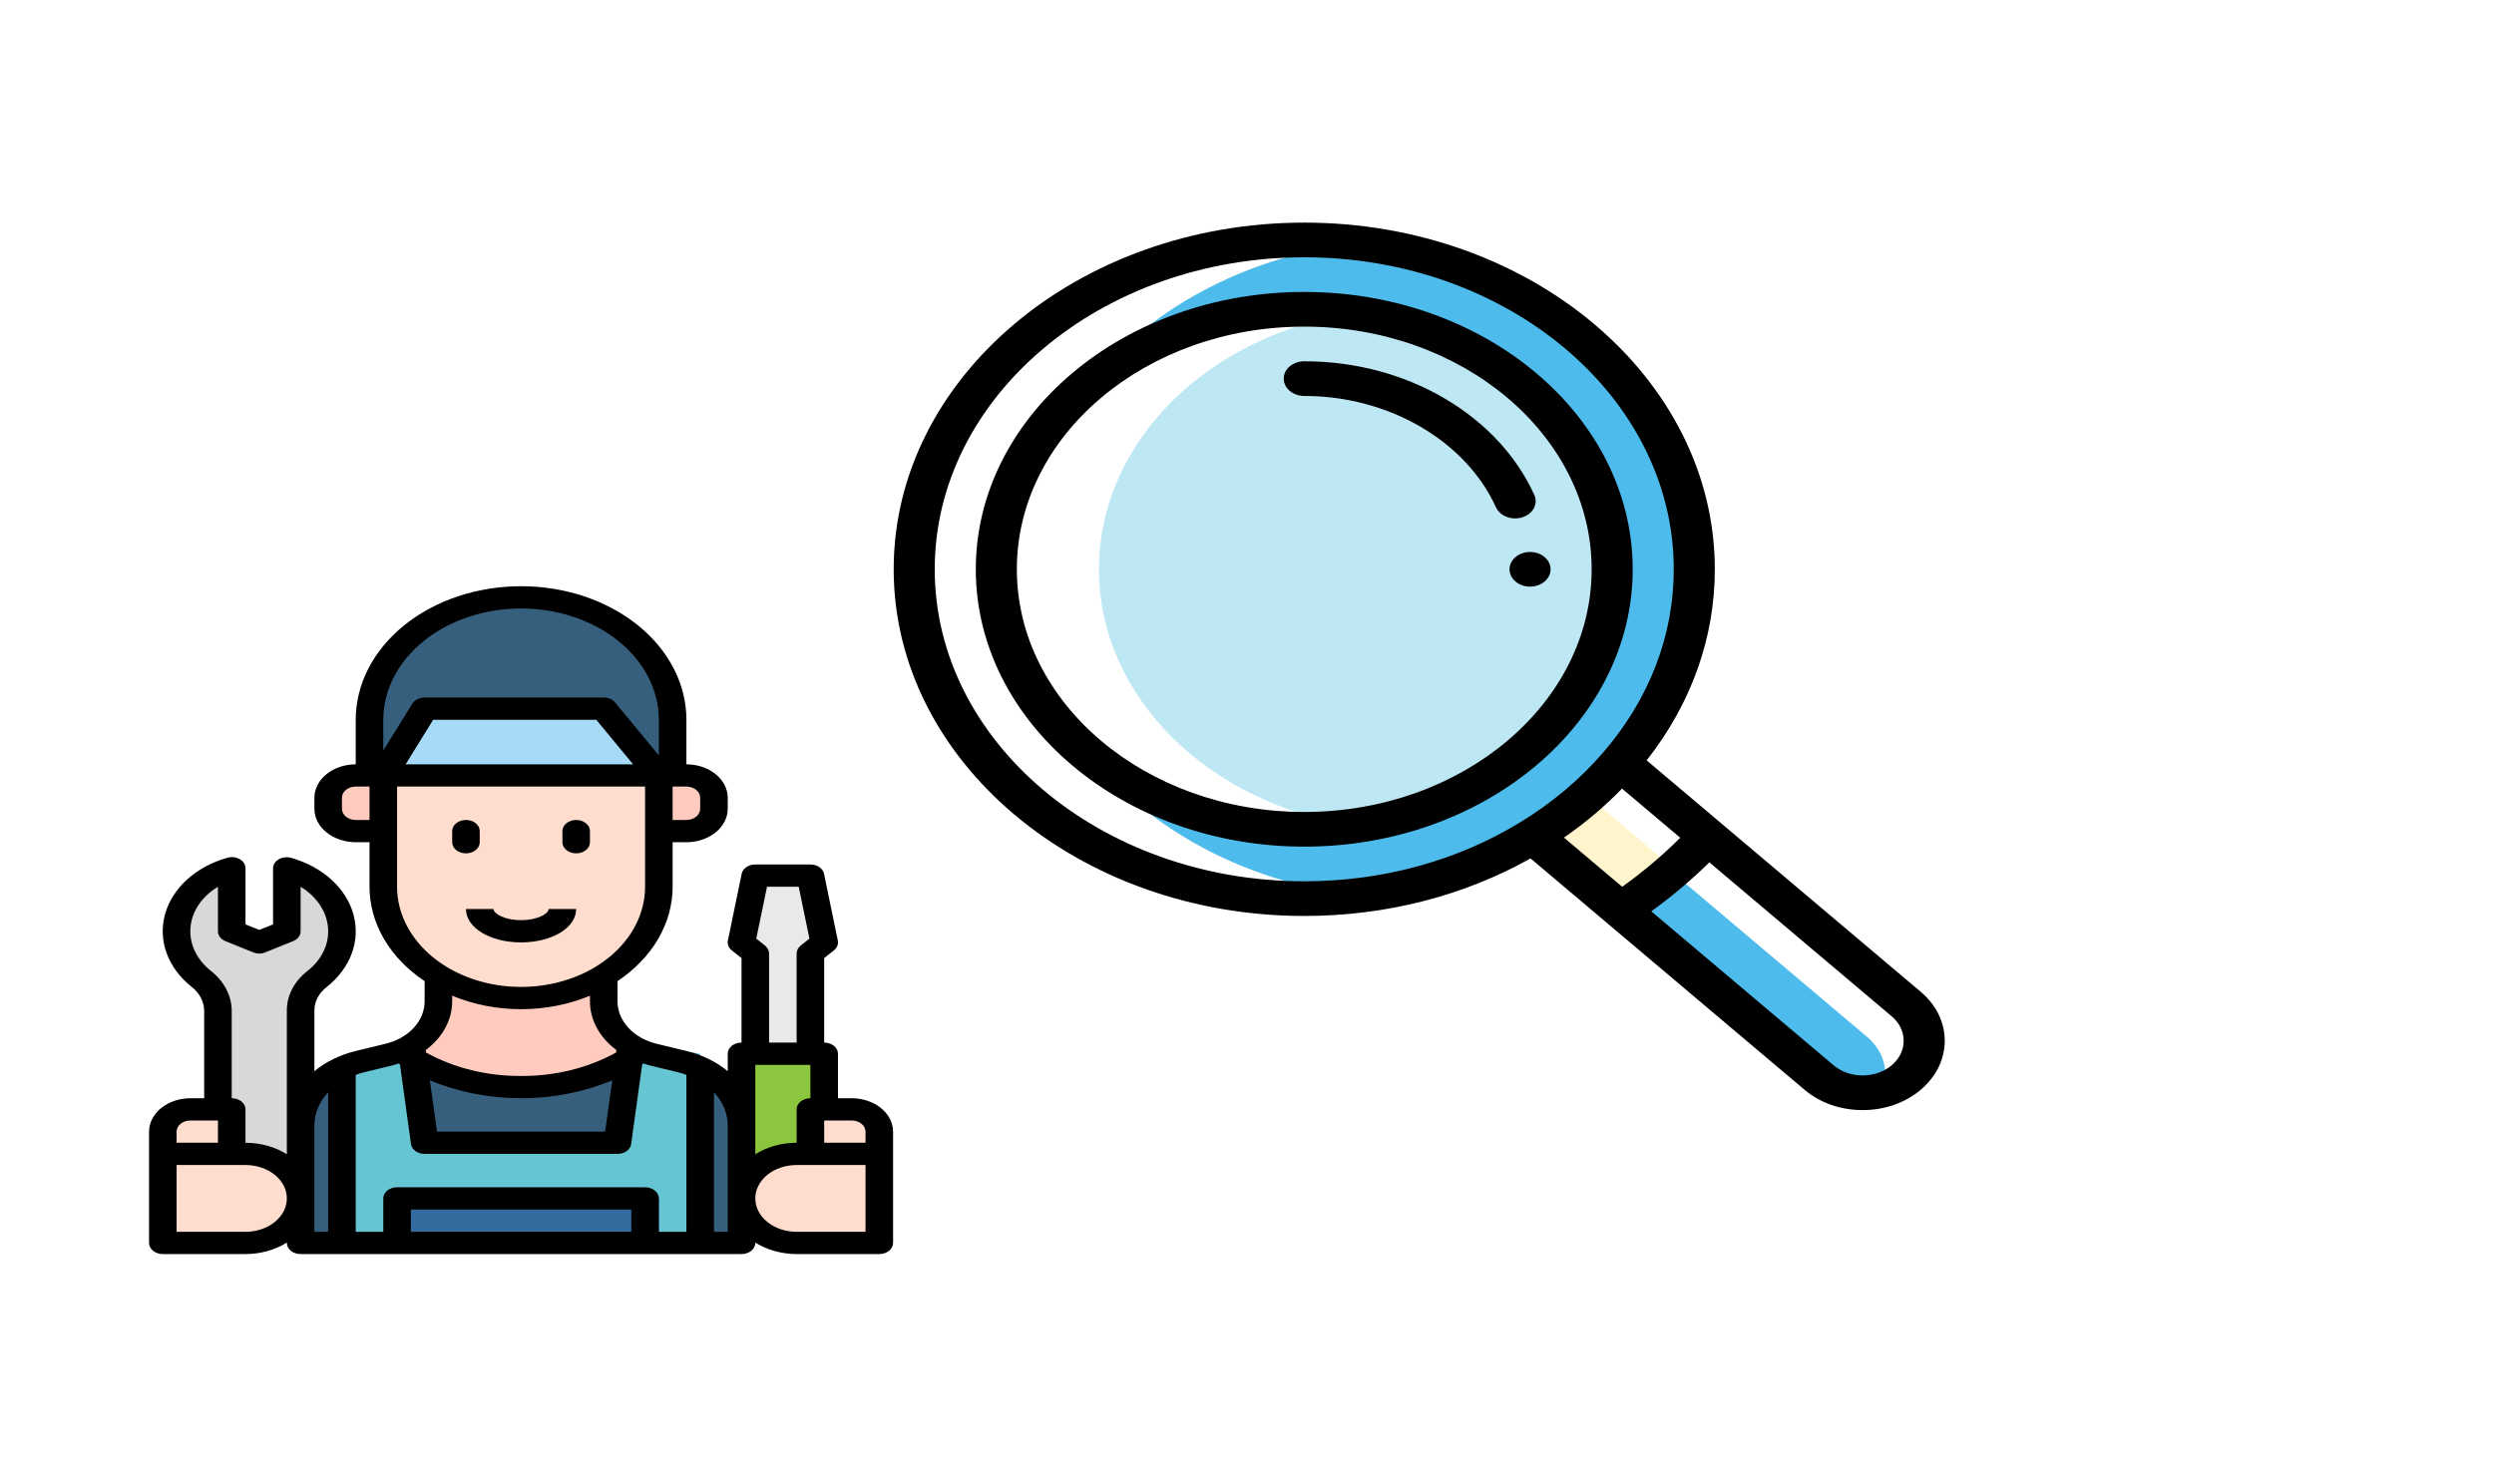 <svg width="840" height="500" viewBox="0 0 840 500" fill="none" xmlns="http://www.w3.org/2000/svg">
<rect width="840" height="500" fill="white"/>
<rect width="840" height="500" fill="white"/>
<path d="M249.75 418.75V379.225C249.749 374.387 247.815 369.679 244.236 365.801C240.658 361.923 235.625 359.082 229.888 357.7L219.864 355.262C215.09 354.098 210.905 351.722 207.93 348.488C204.955 345.253 203.347 341.33 203.344 337.3V317.5H147.656V337.3C147.653 341.33 146.045 345.253 143.07 348.488C140.095 351.722 135.91 354.098 131.136 355.262L121.112 357.7C115.375 359.082 110.342 361.923 106.764 365.801C103.185 369.679 101.251 374.387 101.25 379.225V418.75H249.75Z" fill="#365E7D"/>
<path d="M215.92 353.95C204.742 361.882 190.375 366.256 175.5 366.256C160.625 366.256 146.257 361.882 135.08 353.95C138.87 352.379 142.049 349.993 144.268 347.055C146.487 344.117 147.659 340.742 147.656 337.3V317.5H203.344V337.3C203.34 340.742 204.513 344.117 206.732 347.055C208.951 349.993 212.13 352.379 215.92 353.95V353.95Z" fill="#FFCBBE"/>
<path d="M175.5 336.25C163.192 336.25 151.389 332.299 142.686 325.267C133.983 318.234 129.094 308.696 129.094 298.75V250H221.906V298.75C221.906 308.696 217.017 318.234 208.314 325.267C199.611 332.299 187.808 336.25 175.5 336.25Z" fill="#FFDDCE"/>
<path d="M119.812 261.25H129.094V280H119.812C117.351 280 114.99 279.21 113.25 277.803C111.509 276.397 110.531 274.489 110.531 272.5V268.75C110.531 266.761 111.509 264.853 113.25 263.447C114.99 262.04 117.351 261.25 119.812 261.25V261.25Z" fill="#FFCBBE"/>
<path d="M231.188 280H221.906V261.25H231.188C233.649 261.25 236.01 262.04 237.75 263.447C239.491 264.853 240.469 266.761 240.469 268.75V272.5C240.469 274.489 239.491 276.397 237.75 277.803C236.01 279.21 233.649 280 231.188 280Z" fill="#FFCBBE"/>
<path d="M226.547 261.25H124.453V242.5C124.453 231.56 129.831 221.068 139.404 213.332C148.978 205.596 161.962 201.25 175.5 201.25C189.038 201.25 202.022 205.596 211.596 213.332C221.169 221.068 226.547 231.56 226.547 242.5V261.25Z" fill="#365E7D"/>
<path d="M221.906 261.25H129.094L143.016 238.75H203.344L221.906 261.25Z" fill="#A7DAF7"/>
<path d="M78.047 292.525V313.75L87.328 317.5L96.609 313.75V292.563C101.072 293.833 105.059 296.002 108.194 298.866C111.329 301.729 113.507 305.192 114.523 308.926C115.539 312.66 115.359 316.542 113.999 320.204C112.639 323.866 110.146 327.187 106.754 329.853C105.006 331.232 103.618 332.88 102.673 334.701C101.728 336.521 101.244 338.476 101.25 340.45V403.75H73.406V340.488C73.387 338.474 72.874 336.484 71.896 334.632C70.919 332.781 69.497 331.104 67.712 329.699C64.359 327.02 61.904 323.696 60.578 320.04C59.253 316.384 59.099 312.515 60.133 308.798C61.166 305.08 63.352 301.637 66.486 298.79C69.62 295.943 73.598 293.787 78.047 292.525V292.525Z" fill="#D8D7DA"/>
<path d="M235.828 355V418.75H115.172V358.75L138.375 351.25L143.016 385H207.984L212.625 351.25L235.828 355Z" fill="#66C5D2"/>
<path d="M64.125 373.75H78.047V392.5H54.844V381.25C54.844 379.261 55.822 377.353 57.562 375.947C59.303 374.54 61.663 373.75 64.125 373.75V373.75Z" fill="#FFDDCE"/>
<path d="M82.688 418.75H54.844V388.75H82.688C87.611 388.75 92.332 390.33 95.813 393.143C99.294 395.956 101.25 399.772 101.25 403.75C101.25 407.728 99.294 411.544 95.813 414.357C92.332 417.17 87.611 418.75 82.688 418.75Z" fill="#FFDDCE"/>
<path d="M249.75 355H277.594V396.25C277.594 399.234 276.127 402.095 273.516 404.205C270.905 406.315 267.364 407.5 263.672 407.5C259.98 407.5 256.438 406.315 253.828 404.205C251.217 402.095 249.75 399.234 249.75 396.25V355Z" fill="#8CC63E"/>
<path d="M272.953 321.25V355H254.391V321.25L249.75 317.5L254.391 295H272.953L277.594 317.5L272.953 321.25Z" fill="#E9E9EA"/>
<path d="M296.156 392.5H272.953V373.75H286.875C289.337 373.75 291.697 374.54 293.438 375.947C295.178 377.353 296.156 379.261 296.156 381.25V392.5Z" fill="#FFDDCE"/>
<path d="M268.312 418.75H296.156V388.75H268.312C263.389 388.75 258.668 390.33 255.187 393.143C251.706 395.956 249.75 399.772 249.75 403.75C249.75 407.728 251.706 411.544 255.187 414.357C258.668 417.17 263.389 418.75 268.312 418.75Z" fill="#FFDDCE"/>
<path d="M133.734 403.75H221.906V418.75H133.734V403.75Z" fill="#346C9F"/>
<path d="M156.938 287.5C158.168 287.5 159.349 287.105 160.219 286.402C161.089 285.698 161.578 284.745 161.578 283.75V280C161.578 279.005 161.089 278.052 160.219 277.348C159.349 276.645 158.168 276.25 156.938 276.25C155.707 276.25 154.526 276.645 153.656 277.348C152.786 278.052 152.297 279.005 152.297 280V283.75C152.297 284.745 152.786 285.698 153.656 286.402C154.526 287.105 155.707 287.5 156.938 287.5Z" fill="black"/>
<path d="M194.062 287.5C195.293 287.5 196.474 287.105 197.344 286.402C198.214 285.698 198.703 284.745 198.703 283.75V280C198.703 279.005 198.214 278.052 197.344 277.348C196.474 276.645 195.293 276.25 194.062 276.25C192.832 276.25 191.651 276.645 190.781 277.348C189.911 278.052 189.422 279.005 189.422 280V283.75C189.422 284.745 189.911 285.698 190.781 286.402C191.651 287.105 192.832 287.5 194.062 287.5Z" fill="black"/>
<path d="M175.5 317.5C185.909 317.5 194.062 312.558 194.062 306.25H184.781C184.781 307.78 181.166 310 175.5 310C169.834 310 166.219 307.78 166.219 306.25H156.938C156.938 312.558 165.091 317.5 175.5 317.5Z" fill="black"/>
<path d="M286.875 370H282.234V355C282.234 354.005 281.745 353.052 280.875 352.348C280.005 351.645 278.825 351.25 277.594 351.25V322.787L280.889 320.162C281.407 319.739 281.795 319.223 282.021 318.657C282.246 318.09 282.304 317.488 282.188 316.9L277.547 294.4C277.371 293.519 276.811 292.718 275.969 292.141C275.127 291.563 274.057 291.247 272.953 291.25H254.391C253.286 291.247 252.217 291.563 251.375 292.141C250.533 292.718 249.973 293.519 249.796 294.4L245.156 316.9C245.04 317.488 245.097 318.09 245.323 318.657C245.549 319.223 245.937 319.739 246.455 320.162L249.75 322.787V351.25C248.519 351.25 247.339 351.645 246.469 352.348C245.598 353.052 245.109 354.005 245.109 355V360.887C241.265 357.717 236.493 355.382 231.234 354.1L221.21 351.663C217.379 350.747 214.019 348.852 211.635 346.263C209.25 343.673 207.969 340.528 207.984 337.3V330.55C213.79 326.684 218.464 321.828 221.674 316.33C224.883 310.832 226.547 304.829 226.547 298.75V283.75H231.188C234.876 283.741 238.411 282.553 241.02 280.445C243.628 278.337 245.098 275.481 245.109 272.5V268.75C245.098 265.769 243.628 262.913 241.02 260.805C238.411 258.697 234.876 257.509 231.188 257.5V242.5C231.188 230.565 225.32 219.119 214.877 210.68C204.434 202.241 190.269 197.5 175.5 197.5C160.731 197.5 146.566 202.241 136.123 210.68C125.68 219.119 119.812 230.565 119.812 242.5V257.5C116.124 257.509 112.589 258.697 109.98 260.805C107.372 262.913 105.902 265.769 105.891 268.75V272.5C105.902 275.481 107.372 278.337 109.98 280.445C112.589 282.553 116.124 283.741 119.812 283.75H124.453V298.75C124.453 304.829 126.117 310.832 129.326 316.33C132.536 321.828 137.21 326.684 143.016 330.55V337.3C143.031 340.528 141.75 343.673 139.365 346.263C136.981 348.852 133.621 350.747 129.79 351.663L119.766 354.1C114.507 355.382 109.735 357.717 105.891 360.887V340.45C105.881 338.974 106.242 337.512 106.952 336.152C107.662 334.791 108.706 333.562 110.021 332.537C113.972 329.424 116.876 325.547 118.456 321.274C120.036 317.001 120.241 312.473 119.052 308.118C117.863 303.763 115.318 299.725 111.659 296.386C108 293.047 103.347 290.518 98.141 289.037C97.443 288.831 96.693 288.765 95.957 288.844C95.22 288.923 94.518 289.146 93.911 289.492C93.304 289.839 92.81 290.299 92.472 290.834C92.134 291.369 91.961 291.962 91.969 292.562V311.425L87.328 313.3L82.688 311.425V292.525C82.695 291.924 82.522 291.331 82.184 290.797C81.846 290.262 81.352 289.802 80.745 289.455C80.138 289.108 79.436 288.886 78.7 288.807C77.963 288.727 77.213 288.794 76.516 289C71.326 290.47 66.684 292.981 63.026 296.298C59.368 299.616 56.813 303.63 55.602 307.964C54.392 312.299 54.564 316.811 56.103 321.076C57.643 325.342 60.499 329.221 64.403 332.35C65.767 333.401 66.856 334.663 67.606 336.061C68.355 337.459 68.749 338.964 68.766 340.488V370H64.125C60.436 370.009 56.901 371.197 54.293 373.305C51.684 375.413 50.214 378.269 50.203 381.25V418.75C50.203 419.745 50.692 420.698 51.562 421.402C52.433 422.105 53.613 422.5 54.844 422.5H82.688C87.728 422.489 92.623 421.131 96.609 418.638V418.75C96.609 419.745 97.098 420.698 97.969 421.402C98.839 422.105 100.019 422.5 101.25 422.5H249.75C250.981 422.5 252.161 422.105 253.031 421.402C253.902 420.698 254.391 419.745 254.391 418.75V418.638C258.377 421.131 263.272 422.489 268.312 422.5H296.156C297.387 422.5 298.567 422.105 299.438 421.402C300.308 420.698 300.797 419.745 300.797 418.75V381.25C300.786 378.269 299.316 375.413 296.707 373.305C294.099 371.197 290.564 370.009 286.875 370ZM226.547 265H231.188C232.418 265 233.599 265.395 234.469 266.098C235.339 266.802 235.828 267.755 235.828 268.75V272.5C235.828 273.495 235.339 274.448 234.469 275.152C233.599 275.855 232.418 276.25 231.188 276.25H226.547V265ZM59.484 381.25C59.484 380.255 59.973 379.302 60.844 378.598C61.714 377.895 62.894 377.5 64.125 377.5H73.406V385H59.484V381.25ZM82.688 415H59.484V392.5H82.688C86.38 392.5 89.921 393.685 92.532 395.795C95.143 397.905 96.609 400.766 96.609 403.75C96.609 406.734 95.143 409.595 92.532 411.705C89.921 413.815 86.38 415 82.688 415ZM96.609 340.45V388.862C92.623 386.369 87.728 385.011 82.688 385V373.75C82.688 372.755 82.199 371.802 81.328 371.098C80.458 370.395 79.278 370 78.047 370V340.488C78.03 337.975 77.394 335.49 76.175 333.178C74.956 330.867 73.178 328.775 70.947 327.025C68.582 325.13 66.752 322.846 65.58 320.327C64.408 317.809 63.922 315.116 64.156 312.432C64.389 309.748 65.336 307.136 66.933 304.775C68.529 302.414 70.737 300.359 73.406 298.75V313.75C73.396 314.445 73.631 315.127 74.083 315.718C74.535 316.309 75.185 316.784 75.959 317.087L85.24 320.837C85.882 321.115 86.6 321.259 87.328 321.259C88.056 321.259 88.774 321.115 89.416 320.837L98.698 317.087C99.471 316.784 100.121 316.309 100.573 315.718C101.025 315.127 101.26 314.445 101.25 313.75V298.75C104.125 300.502 106.459 302.767 108.069 305.37C109.68 307.972 110.522 310.84 110.531 313.75C110.542 316.248 109.926 318.722 108.722 321.023C107.518 323.324 105.749 325.404 103.524 327.137C101.325 328.868 99.58 330.939 98.392 333.226C97.204 335.513 96.598 337.97 96.609 340.45ZM110.531 415H105.891V379.225C105.886 375.167 107.514 371.219 110.531 367.975V415ZM124.453 276.25H119.812C118.582 276.25 117.401 275.855 116.531 275.152C115.661 274.448 115.172 273.495 115.172 272.5V268.75C115.172 267.755 115.661 266.802 116.531 266.098C117.401 265.395 118.582 265 119.812 265H124.453V276.25ZM129.094 242.5C129.094 232.554 133.983 223.016 142.686 215.983C151.389 208.951 163.192 205 175.5 205C187.808 205 199.611 208.951 208.314 215.983C217.017 223.016 221.906 232.554 221.906 242.5V254.5L207.195 236.688C206.775 236.172 206.204 235.748 205.532 235.453C204.86 235.159 204.108 235.003 203.344 235H143.016C142.157 234.997 141.315 235.189 140.585 235.553C139.855 235.918 139.266 236.441 138.885 237.062L129.094 252.85V242.5ZM213.228 257.5H136.612L145.893 242.5H200.838L213.228 257.5ZM133.734 298.75V265H217.266V298.75C217.266 307.701 212.865 316.286 205.033 322.615C197.2 328.944 186.577 332.5 175.5 332.5C164.423 332.5 153.8 328.944 145.967 322.615C138.135 316.286 133.734 307.701 133.734 298.75ZM175.5 362.5C164.076 362.572 152.9 359.81 143.48 354.587L143.387 353.762C146.208 351.67 148.457 349.126 149.992 346.291C151.526 343.456 152.311 340.394 152.297 337.3V335.463C159.475 338.444 167.429 340 175.5 340C183.571 340 191.525 338.444 198.703 335.463V337.3C198.689 340.394 199.474 343.456 201.008 346.291C202.543 349.126 204.792 351.67 207.613 353.762L207.52 354.587C198.1 359.81 186.924 362.572 175.5 362.5ZM206.221 363.962L203.808 381.25H147.192L144.779 363.962C154.275 367.93 164.81 370 175.5 370C186.19 370 196.725 367.93 206.221 363.962ZM212.625 415H138.375V407.5H212.625V415ZM231.188 415H221.906V403.75C221.906 402.755 221.417 401.802 220.547 401.098C219.677 400.395 218.496 400 217.266 400H133.734C132.504 400 131.323 400.395 130.453 401.098C129.583 401.802 129.094 402.755 129.094 403.75V415H119.812V362.125C120.675 361.811 121.558 361.536 122.458 361.3L132.481 358.862C133.085 358.712 133.688 358.45 134.291 358.3C134.442 358.389 134.582 358.49 134.709 358.6L138.421 385.413C138.536 386.331 139.07 387.182 139.92 387.799C140.769 388.417 141.873 388.756 143.016 388.75H207.984C209.127 388.756 210.231 388.417 211.08 387.799C211.93 387.182 212.464 386.331 212.579 385.413L216.291 358.6C216.418 358.49 216.558 358.389 216.709 358.3C217.312 358.45 217.915 358.712 218.519 358.862L228.542 361.3C229.445 361.529 230.328 361.805 231.188 362.125V415ZM245.109 415H240.469V367.975C243.486 371.219 245.114 375.167 245.109 379.225V415ZM258.335 298.75H269.009L272.628 316.225L269.658 318.588C268.803 319.303 268.322 320.256 268.312 321.25V351.25H259.031V321.25C259.022 320.256 258.54 319.303 257.685 318.588L254.715 316.225L258.335 298.75ZM254.391 358.75H272.953V370C271.722 370 270.542 370.395 269.672 371.098C268.801 371.802 268.312 372.755 268.312 373.75V385C263.272 385.011 258.377 386.369 254.391 388.862V358.75ZM291.516 415H268.312C264.62 415 261.079 413.815 258.468 411.705C255.857 409.595 254.391 406.734 254.391 403.75C254.391 400.766 255.857 397.905 258.468 395.795C261.079 393.685 264.62 392.5 268.312 392.5H291.516V415ZM291.516 385H277.594V377.5H286.875C288.106 377.5 289.286 377.895 290.156 378.598C291.027 379.302 291.516 380.255 291.516 381.25V385Z" fill="black"/>
<path d="M562.954 293.672C560.288 295.981 557.536 298.219 554.697 300.377C552.143 302.774 549.493 305.099 546.76 307.35L612.678 363.027C616.73 366.449 622.034 368.16 627.344 368.16C629.556 368.16 631.768 367.859 633.888 367.264C636.281 361.173 634.612 354.195 628.872 349.349L562.954 293.672Z" fill="#4DBBEB"/>
<path d="M545.909 306.632C549.115 304.501 552.218 302.268 555.238 299.957C557.974 297.407 560.618 294.786 563.14 292.078L534.655 268.018C531.859 270.512 528.932 272.893 525.88 275.161C523.198 277.738 520.376 280.211 517.424 282.572L545.909 306.632Z" fill="#FFF5CD"/>
<path d="M457.258 81.882C393.295 89.31 343.867 135.764 343.867 191.797C343.867 247.837 393.305 294.295 457.277 301.714C479.11 299.175 499.253 292.089 516.311 281.626C527.56 274.729 537.469 266.36 545.634 256.859C561.363 238.568 570.648 216.078 570.648 191.797C570.648 135.764 521.221 89.31 457.258 81.882V81.882Z" fill="#4DBBEB"/>
<path d="M439.281 104.199C496.468 104.199 542.992 143.495 542.992 191.797C542.992 240.099 496.468 279.395 439.281 279.395C382.094 279.395 335.57 240.099 335.57 191.797C335.57 143.495 382.094 104.199 439.281 104.199Z" fill="white"/>
<path d="M456.566 105.422C407.579 112.393 370.141 148.47 370.141 191.797C370.141 235.123 407.579 271.2 456.566 278.172C505.554 271.2 542.992 235.123 542.992 191.797C542.992 148.47 505.554 112.393 456.566 105.422Z" fill="#BEE7F4"/>
<path d="M646.898 334.125L554.608 256.174C569.644 237.047 577.562 214.896 577.562 191.797C577.562 127.394 515.53 75 439.281 75C363.032 75 301 127.394 301 191.797C301 256.199 363.032 308.594 439.281 308.594C466.63 308.594 492.854 301.905 515.501 289.206L541.01 310.752C541.015 310.756 541.018 310.759 541.021 310.763L607.79 367.156C613.016 371.571 619.96 374 627.344 374C634.728 374 641.672 371.571 646.895 367.159C652.121 362.747 655 356.882 655 350.641C655 344.399 652.121 338.534 646.898 334.125V334.125ZM526.755 282.194C533.912 277.248 540.453 271.723 546.306 265.68L565.922 282.248C559.956 288.195 553.412 293.723 546.371 298.762L526.755 282.194ZM314.828 191.797C314.828 133.834 370.656 86.68 439.281 86.68C507.906 86.68 563.734 133.834 563.734 191.797C563.734 214.091 555.54 235.402 540.038 253.428C532.283 262.452 522.933 270.35 512.249 276.899V276.901C490.907 289.993 465.676 296.914 439.281 296.914C370.656 296.914 314.828 249.76 314.828 191.797V191.797ZM637.121 358.899C634.506 361.104 631.036 362.32 627.344 362.32C623.652 362.32 620.181 361.104 617.567 358.899L556.175 307.043C563.175 301.967 569.717 296.444 575.726 290.529L637.121 342.385C639.732 344.591 641.172 347.52 641.172 350.641C641.172 353.761 639.732 356.69 637.121 358.899Z" fill="black"/>
<path d="M549.906 191.797C549.906 140.274 500.282 98.359 439.281 98.359C378.281 98.359 328.656 140.274 328.656 191.797C328.656 243.32 378.281 285.234 439.281 285.234C500.282 285.234 549.906 243.32 549.906 191.797ZM439.281 273.555C385.908 273.555 342.484 236.878 342.484 191.797C342.484 146.716 385.908 110.039 439.281 110.039C492.655 110.039 536.078 146.716 536.078 191.797C536.078 236.878 492.655 273.555 439.281 273.555Z" fill="black"/>
<path d="M512.789 174.275C516.354 173.118 518.134 169.74 516.765 166.729C510.809 153.639 500.444 142.45 486.783 134.368C472.801 126.092 456.375 121.719 439.281 121.719C435.462 121.719 432.367 124.333 432.367 127.559C432.367 130.784 435.462 133.398 439.281 133.398C467.696 133.398 493.648 148.475 503.855 170.917C504.914 173.239 507.533 174.665 510.312 174.665C511.136 174.665 511.973 174.54 512.789 174.275Z" fill="black"/>
<path d="M515.336 185.957C511.52 185.957 508.422 188.574 508.422 191.797C508.422 195.02 511.52 197.637 515.336 197.637C519.152 197.637 522.25 195.02 522.25 191.797C522.25 188.574 519.152 185.957 515.336 185.957Z" fill="black"/>
</svg>
